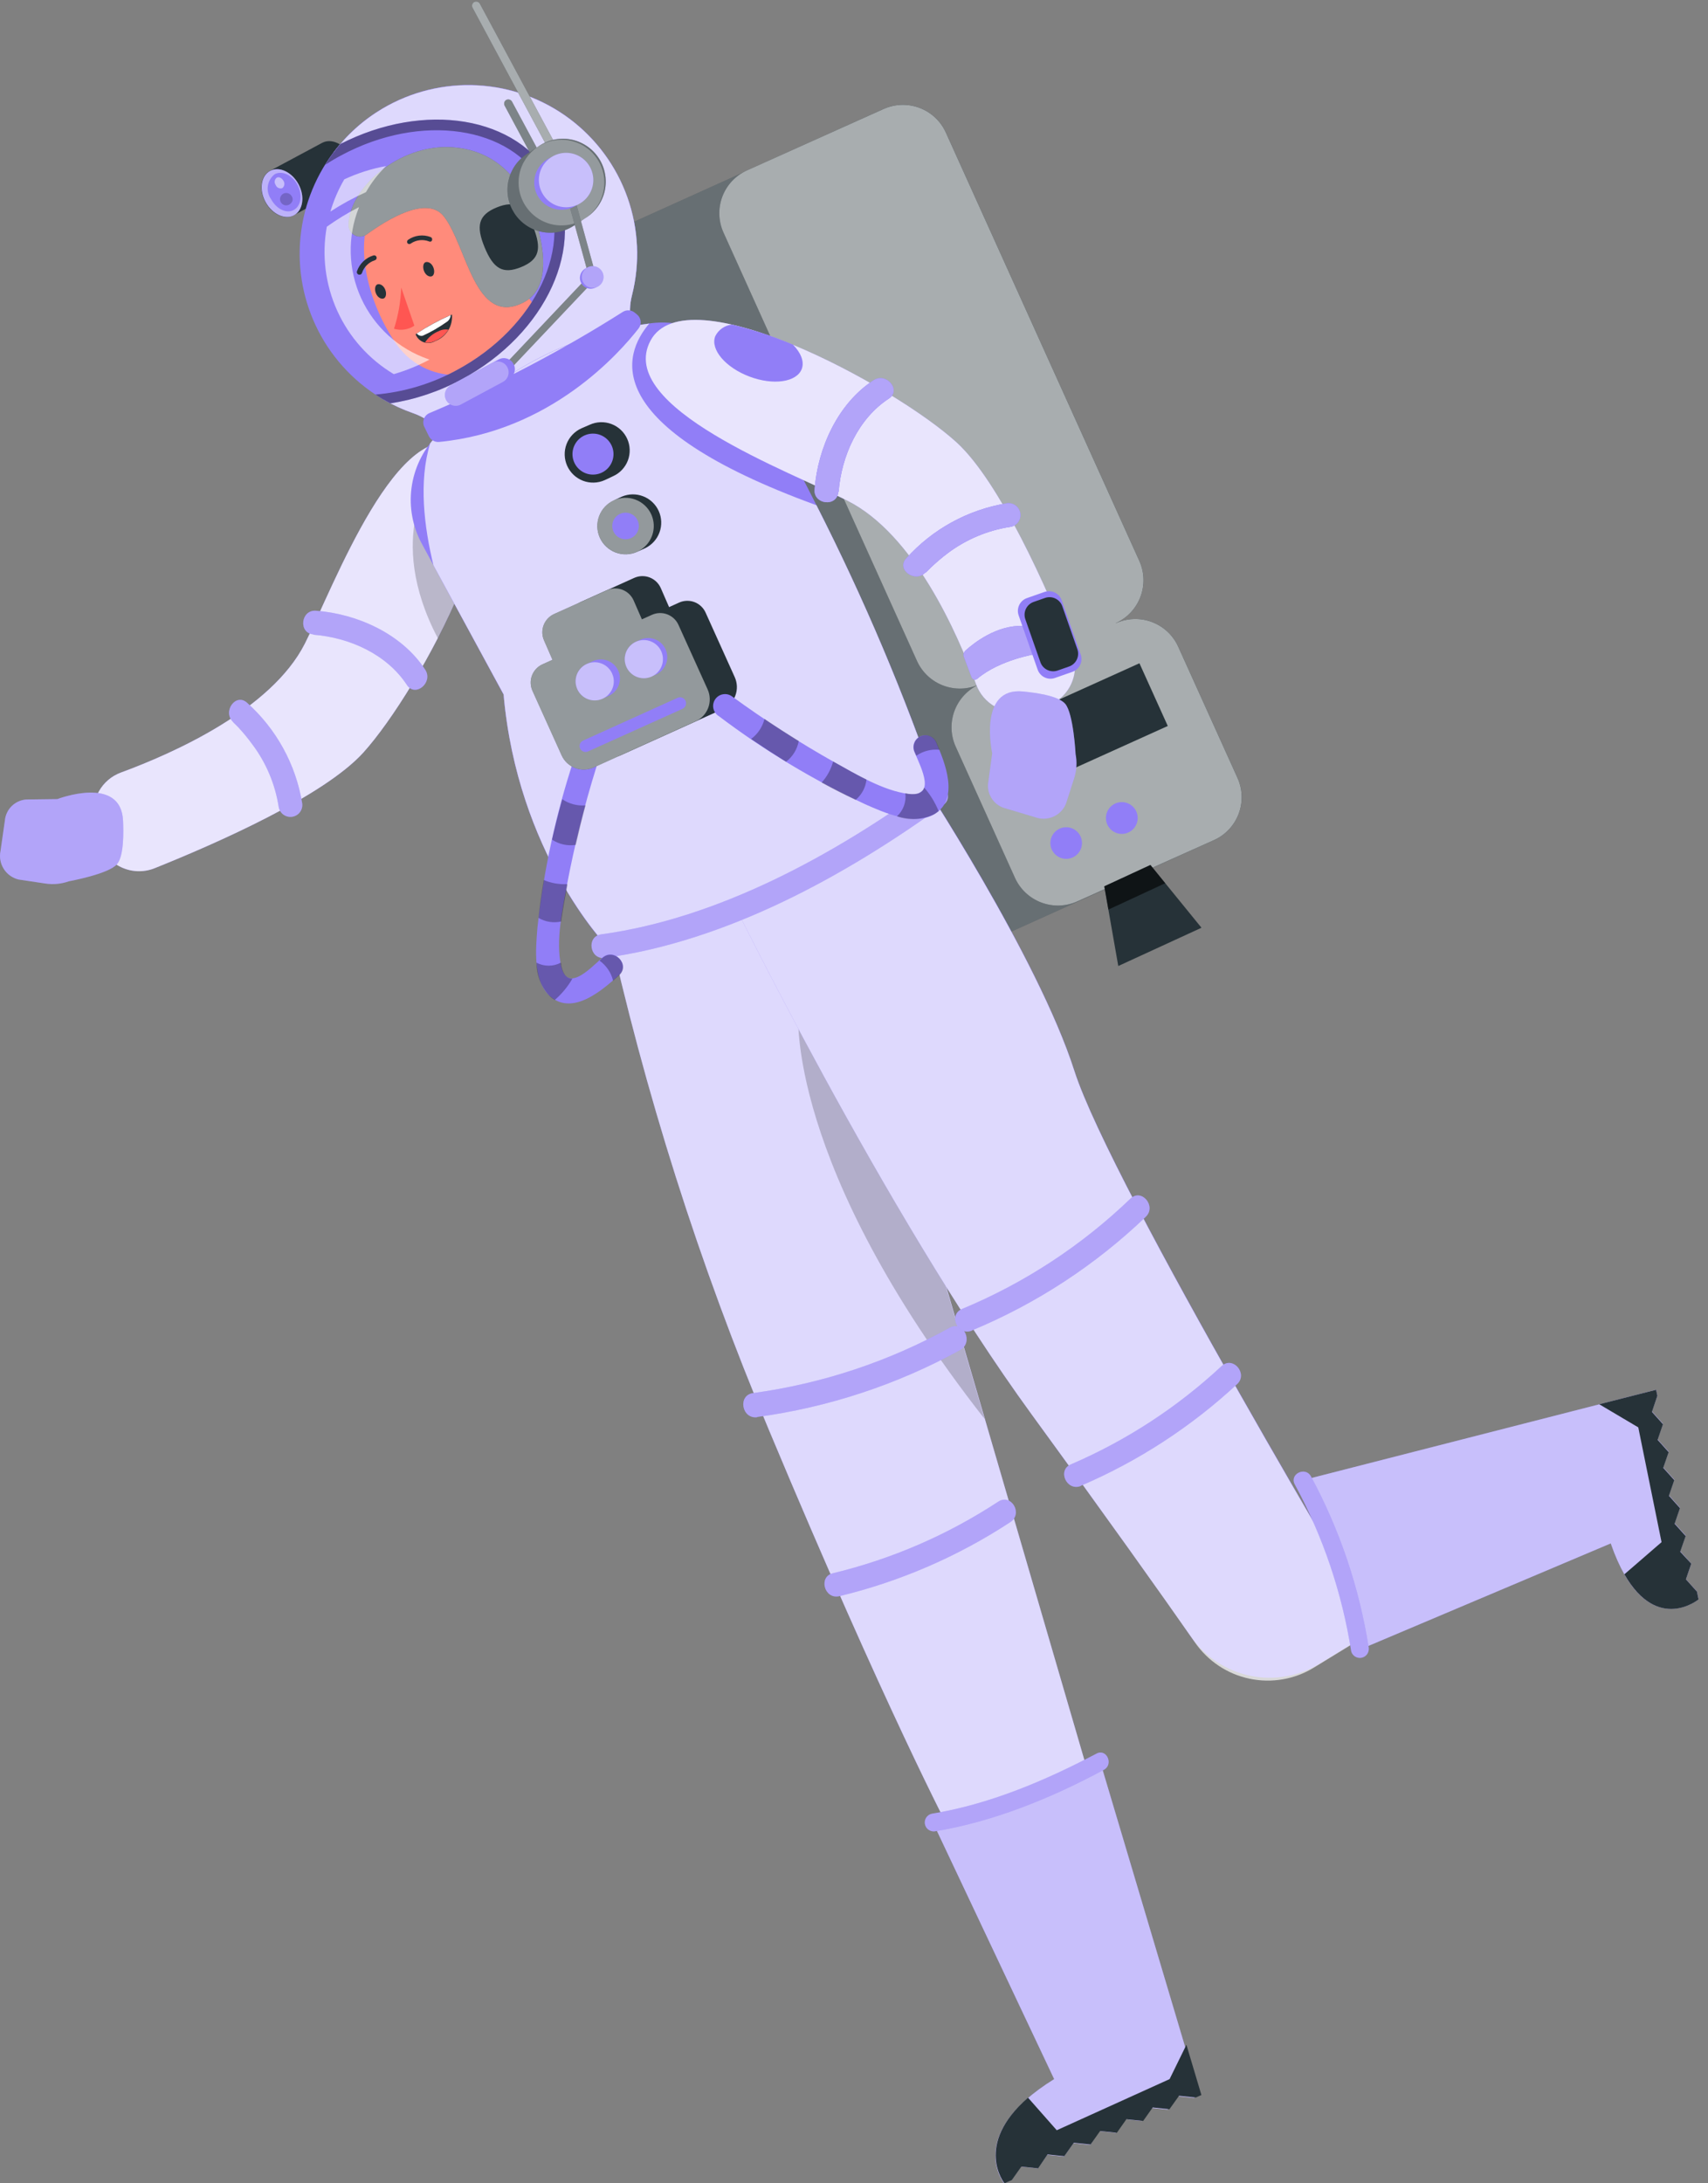 <svg width="133" height="170" viewBox="0 0 133 170" fill="none" xmlns="http://www.w3.org/2000/svg">
<rect x="0" y="0" width="133" height="170" fill="#808080" stroke="none"/>
<path d="M86.883 48.517C87.322 48.319 87.718 48.037 88.048 47.686C88.377 47.335 88.634 46.922 88.805 46.472C88.975 46.022 89.054 45.542 89.039 45.061C89.024 44.58 88.913 44.106 88.715 43.668L73.651 10.32C73.25 9.434 72.514 8.744 71.605 8.401C70.696 8.058 69.688 8.089 68.802 8.488L38.295 22.274C37.857 22.472 37.461 22.755 37.131 23.106C36.802 23.457 36.544 23.869 36.374 24.32C36.204 24.77 36.125 25.249 36.14 25.731C36.155 26.212 36.265 26.685 36.464 27.124L51.528 60.465C51.726 60.904 52.008 61.3 52.359 61.63C52.71 61.959 53.123 62.217 53.573 62.387C54.023 62.557 54.503 62.636 54.984 62.621C55.465 62.606 55.939 62.496 56.377 62.297C55.938 62.495 55.543 62.778 55.213 63.128C54.884 63.479 54.626 63.892 54.456 64.342C54.286 64.793 54.206 65.272 54.222 65.753C54.237 66.235 54.347 66.708 54.546 67.147L59.161 77.361C59.359 77.8 59.641 78.195 59.992 78.525C60.343 78.855 60.755 79.112 61.206 79.282C61.656 79.452 62.136 79.532 62.617 79.517C63.098 79.501 63.572 79.391 64.01 79.193L94.529 65.413C94.968 65.216 95.364 64.934 95.693 64.583C96.023 64.233 96.28 63.821 96.45 63.371C96.62 62.921 96.7 62.442 96.685 61.962C96.669 61.481 96.559 61.008 96.361 60.57L91.746 50.355C91.548 49.916 91.266 49.521 90.915 49.191C90.564 48.862 90.151 48.604 89.701 48.434C89.251 48.264 88.771 48.184 88.29 48.2C87.809 48.215 87.335 48.325 86.897 48.524L86.883 48.517Z" fill="#263238"/>
<path opacity="0.3" d="M86.883 48.517C87.322 48.319 87.718 48.037 88.048 47.686C88.377 47.335 88.634 46.922 88.805 46.472C88.975 46.022 89.054 45.542 89.039 45.061C89.024 44.58 88.913 44.106 88.715 43.668L73.651 10.32C73.25 9.434 72.514 8.744 71.605 8.401C70.696 8.058 69.688 8.089 68.802 8.488L38.295 22.274C37.857 22.472 37.461 22.755 37.131 23.106C36.802 23.457 36.544 23.869 36.374 24.32C36.204 24.77 36.125 25.249 36.14 25.731C36.155 26.212 36.265 26.685 36.464 27.124L51.528 60.465C51.726 60.904 52.008 61.3 52.359 61.63C52.71 61.959 53.123 62.217 53.573 62.387C54.023 62.557 54.503 62.636 54.984 62.621C55.465 62.606 55.939 62.496 56.377 62.297C55.938 62.495 55.543 62.778 55.213 63.128C54.884 63.479 54.626 63.892 54.456 64.342C54.286 64.793 54.206 65.272 54.222 65.753C54.237 66.235 54.347 66.708 54.546 67.147L59.161 77.361C59.359 77.8 59.641 78.195 59.992 78.525C60.343 78.855 60.755 79.112 61.206 79.282C61.656 79.452 62.136 79.532 62.617 79.517C63.098 79.501 63.572 79.391 64.01 79.193L94.529 65.413C94.968 65.216 95.364 64.934 95.693 64.583C96.023 64.233 96.28 63.821 96.45 63.371C96.62 62.921 96.7 62.442 96.685 61.962C96.669 61.481 96.559 61.008 96.361 60.57L91.746 50.355C91.548 49.916 91.266 49.521 90.915 49.191C90.564 48.862 90.151 48.604 89.701 48.434C89.251 48.264 88.771 48.184 88.29 48.2C87.809 48.215 87.335 48.325 86.897 48.524L86.883 48.517Z" fill="white"/>
<path d="M86.883 48.517C87.322 48.319 87.718 48.037 88.048 47.686C88.377 47.335 88.635 46.922 88.805 46.472C88.975 46.022 89.054 45.542 89.039 45.061C89.024 44.58 88.914 44.106 88.715 43.668L73.651 10.32C73.25 9.434 72.514 8.744 71.605 8.401C70.696 8.058 69.688 8.089 68.802 8.488L58.17 13.266C57.731 13.463 57.336 13.745 57.006 14.095C56.677 14.446 56.419 14.858 56.249 15.307C56.079 15.757 55.999 16.236 56.015 16.717C56.03 17.198 56.14 17.671 56.338 18.109L71.402 51.457C71.6 51.896 71.883 52.292 72.234 52.621C72.585 52.951 72.997 53.208 73.448 53.378C73.898 53.548 74.377 53.628 74.859 53.613C75.34 53.597 75.813 53.487 76.252 53.289C75.813 53.487 75.418 53.769 75.088 54.12C74.758 54.471 74.501 54.883 74.331 55.334C74.161 55.784 74.081 56.264 74.096 56.745C74.112 57.226 74.222 57.7 74.42 58.138L79.035 68.353C79.436 69.238 80.172 69.928 81.081 70.271C81.991 70.615 82.999 70.583 83.885 70.184L94.529 65.413C94.968 65.216 95.364 64.934 95.693 64.583C96.023 64.233 96.28 63.821 96.45 63.371C96.62 62.921 96.7 62.442 96.685 61.962C96.669 61.481 96.559 61.008 96.361 60.57L91.746 50.355C91.548 49.916 91.266 49.521 90.915 49.191C90.564 48.862 90.151 48.604 89.701 48.434C89.251 48.264 88.771 48.184 88.29 48.2C87.809 48.215 87.335 48.325 86.897 48.524L86.883 48.517Z" fill="#263238"/>
<path opacity="0.6" d="M86.883 48.517C87.322 48.319 87.718 48.037 88.048 47.686C88.377 47.335 88.635 46.922 88.805 46.472C88.975 46.022 89.054 45.542 89.039 45.061C89.024 44.58 88.914 44.106 88.715 43.668L73.651 10.32C73.25 9.434 72.514 8.744 71.605 8.401C70.696 8.058 69.688 8.089 68.802 8.488L58.17 13.266C57.731 13.463 57.336 13.745 57.006 14.095C56.677 14.446 56.419 14.858 56.249 15.307C56.079 15.757 55.999 16.236 56.015 16.717C56.03 17.198 56.14 17.671 56.338 18.109L71.402 51.457C71.6 51.896 71.883 52.292 72.234 52.621C72.585 52.951 72.997 53.208 73.448 53.378C73.898 53.548 74.377 53.628 74.859 53.613C75.34 53.597 75.813 53.487 76.252 53.289C75.813 53.487 75.418 53.769 75.088 54.12C74.758 54.471 74.501 54.883 74.331 55.334C74.161 55.784 74.081 56.264 74.096 56.745C74.112 57.226 74.222 57.7 74.42 58.138L79.035 68.353C79.436 69.238 80.172 69.928 81.081 70.271C81.991 70.615 82.999 70.583 83.885 70.184L94.529 65.413C94.968 65.216 95.364 64.934 95.693 64.583C96.023 64.233 96.28 63.821 96.45 63.371C96.62 62.921 96.7 62.442 96.685 61.962C96.669 61.481 96.559 61.008 96.361 60.57L91.746 50.355C91.548 49.916 91.266 49.521 90.915 49.191C90.564 48.862 90.151 48.604 89.701 48.434C89.251 48.264 88.771 48.184 88.29 48.2C87.809 48.215 87.335 48.325 86.897 48.524L86.883 48.517Z" fill="white"/>
<path d="M88.727 51.644L77.743 56.605L79.949 61.489L90.933 56.527L88.727 51.644Z" fill="#263238"/>
<path d="M84.159 65.165C84.253 65.389 84.278 65.636 84.233 65.874C84.187 66.113 84.072 66.333 83.901 66.506C83.731 66.679 83.513 66.798 83.276 66.848C83.038 66.898 82.791 66.876 82.565 66.786C82.34 66.696 82.146 66.541 82.008 66.341C81.87 66.141 81.795 65.905 81.791 65.662C81.787 65.419 81.855 65.18 81.986 64.976C82.118 64.772 82.306 64.611 82.529 64.513C82.679 64.448 82.84 64.413 83.003 64.41C83.166 64.408 83.329 64.438 83.48 64.498C83.632 64.559 83.77 64.649 83.886 64.764C84.003 64.878 84.095 65.015 84.159 65.165Z" fill="#917EF7"/>
<path d="M88.493 63.21C88.589 63.435 88.615 63.683 88.57 63.923C88.525 64.163 88.409 64.384 88.238 64.559C88.067 64.734 87.849 64.854 87.609 64.904C87.37 64.955 87.122 64.934 86.895 64.843C86.668 64.753 86.472 64.597 86.334 64.396C86.195 64.195 86.119 63.957 86.115 63.713C86.111 63.469 86.179 63.229 86.311 63.023C86.443 62.818 86.633 62.656 86.857 62.558C87.007 62.492 87.169 62.457 87.333 62.455C87.496 62.452 87.659 62.482 87.811 62.542C87.963 62.603 88.102 62.693 88.219 62.808C88.336 62.922 88.43 63.059 88.493 63.21Z" fill="#917EF7"/>
<path d="M25.089 11.121L21.015 13.305C20.305 13.683 20.148 14.765 20.657 15.723C21.165 16.682 22.163 17.145 22.873 16.76L26.947 14.57C27.657 14.192 27.814 13.103 27.305 12.151C26.797 11.2 25.8 10.743 25.089 11.121Z" fill="#263238"/>
<path d="M23.244 14.341C23.759 15.3 23.596 16.382 22.892 16.76C22.189 17.138 21.191 16.675 20.676 15.723C20.161 14.771 20.324 13.683 21.035 13.305C21.745 12.927 22.73 13.39 23.244 14.341Z" fill="#917EF7"/>
<path opacity="0.4" d="M23.244 14.341C23.759 15.3 23.596 16.382 22.892 16.76C22.189 17.138 21.191 16.675 20.676 15.723C20.161 14.771 20.324 13.683 21.035 13.305C21.745 12.927 22.73 13.39 23.244 14.341Z" fill="white"/>
<path d="M23.166 14.387C23.577 15.15 23.453 16.017 22.886 16.343C22.319 16.669 21.524 16.277 21.113 15.515C20.896 15.216 20.805 14.844 20.858 14.479C20.912 14.113 21.106 13.783 21.4 13.559C21.967 13.266 22.756 13.624 23.166 14.387Z" fill="#917EF7"/>
<path opacity="0.5" d="M22.071 14.074C22.131 14.163 22.156 14.271 22.14 14.377C22.124 14.484 22.07 14.58 21.986 14.648C21.884 14.684 21.773 14.678 21.675 14.631C21.577 14.585 21.502 14.502 21.465 14.4C21.402 14.313 21.376 14.205 21.392 14.099C21.408 13.993 21.465 13.898 21.55 13.833C21.713 13.742 21.947 13.853 22.071 14.074Z" fill="white"/>
<path opacity="0.2" d="M22.71 15.274C22.772 15.361 22.799 15.469 22.784 15.576C22.77 15.682 22.715 15.779 22.632 15.847C22.561 15.919 22.469 15.967 22.369 15.984C22.269 16.001 22.166 15.986 22.076 15.941C21.985 15.896 21.91 15.824 21.863 15.735C21.815 15.645 21.797 15.543 21.811 15.443C21.824 15.343 21.869 15.249 21.939 15.176C22.009 15.102 22.1 15.053 22.199 15.034C22.299 15.015 22.402 15.028 22.493 15.072C22.585 15.114 22.661 15.185 22.71 15.274Z" fill="black"/>
<path d="M33.993 33.297L49.142 25.162C49.006 24.44 49.031 23.696 49.214 22.985C49.84 20.512 49.734 17.91 48.907 15.497C48.081 13.084 46.569 10.964 44.558 9.395C42.547 7.826 40.123 6.876 37.581 6.662C35.039 6.447 32.49 6.977 30.244 8.187C27.998 9.396 26.153 11.233 24.934 13.474C23.714 15.714 23.173 18.261 23.376 20.804C23.58 23.346 24.519 25.775 26.079 27.793C27.639 29.811 29.752 31.332 32.162 32.169C32.847 32.407 33.473 32.792 33.993 33.297Z" fill="#917EF7"/>
<path d="M40.075 21.623C41.789 24.171 43.908 27.065 46.593 27.633C46.715 28.903 46.466 30.181 45.877 31.314C45.289 32.446 44.385 33.384 43.276 34.014C40.453 35.663 39.742 33.088 39.612 31.602C40.16 29.575 38.797 28.343 37.944 27.378L40.075 21.623Z" fill="#FF8B7B"/>
<path opacity="0.2" d="M39.919 23.376C39.814 23.213 39.697 23.05 39.586 22.894L37.963 27.378C38.608 27.99 39.137 28.712 39.527 29.51C40.525 27.685 40.935 24.94 39.919 23.376Z" fill="black"/>
<path d="M39.13 17.118C40.434 20.977 41.431 23.161 40.342 25.892C38.7 29.998 33.368 30.24 30.923 26.87C28.72 23.832 26.914 18.037 29.959 14.987C30.621 14.312 31.445 13.819 32.353 13.555C33.261 13.29 34.222 13.264 35.142 13.478C36.063 13.692 36.914 14.139 37.612 14.777C38.31 15.414 38.833 16.221 39.13 17.118Z" fill="#FF8B7B"/>
<path d="M41.978 20.391C41.871 21.41 41.368 22.346 40.577 22.998C39.521 23.858 38.465 23.044 38.315 21.759C38.178 20.606 38.569 18.774 39.84 18.416C40.121 18.342 40.415 18.34 40.697 18.411C40.978 18.481 41.237 18.621 41.45 18.818C41.663 19.014 41.823 19.262 41.916 19.537C42.008 19.811 42.029 20.105 41.978 20.391Z" fill="#FF8B7B"/>
<path d="M33.739 20.808C33.87 21.114 33.811 21.46 33.609 21.518C33.407 21.577 33.146 21.421 33.022 21.114C32.898 20.808 32.95 20.462 33.153 20.41C33.355 20.358 33.615 20.501 33.739 20.808Z" fill="#263238"/>
<path d="M29.991 22.535C30.121 22.841 30.063 23.187 29.861 23.245C29.659 23.304 29.398 23.148 29.274 22.841C29.15 22.535 29.202 22.19 29.404 22.137C29.607 22.085 29.867 22.235 29.991 22.535Z" fill="#263238"/>
<path d="M31.243 22.392C31.201 23.481 31.013 24.56 30.682 25.599C30.948 25.678 31.227 25.697 31.501 25.655C31.775 25.613 32.036 25.512 32.266 25.358L31.243 22.392Z" fill="#FF5652"/>
<path d="M33.589 18.787C33.616 18.766 33.635 18.736 33.641 18.702C33.651 18.678 33.655 18.653 33.654 18.627C33.653 18.602 33.647 18.576 33.636 18.553C33.625 18.53 33.609 18.509 33.59 18.492C33.571 18.476 33.548 18.463 33.524 18.455C33.236 18.346 32.925 18.31 32.62 18.349C32.315 18.387 32.023 18.5 31.771 18.676C31.73 18.708 31.704 18.755 31.698 18.806C31.692 18.858 31.706 18.909 31.738 18.95C31.773 18.985 31.822 19.005 31.872 19.005C31.922 19.005 31.97 18.985 32.005 18.95C32.209 18.815 32.441 18.73 32.684 18.703C32.926 18.675 33.172 18.707 33.4 18.794C33.429 18.81 33.462 18.818 33.496 18.817C33.529 18.816 33.561 18.805 33.589 18.787Z" fill="#263238"/>
<path d="M28.049 21.381C28.08 21.374 28.109 21.359 28.133 21.337C28.157 21.316 28.175 21.288 28.186 21.258C28.262 21.026 28.392 20.815 28.565 20.643C28.739 20.471 28.95 20.342 29.183 20.267C29.233 20.255 29.276 20.223 29.303 20.179C29.329 20.135 29.338 20.082 29.326 20.032C29.315 19.982 29.285 19.939 29.243 19.911C29.2 19.883 29.148 19.872 29.098 19.882C28.797 19.97 28.521 20.129 28.294 20.346C28.067 20.562 27.896 20.83 27.794 21.127C27.779 21.176 27.783 21.228 27.805 21.274C27.826 21.32 27.865 21.356 27.912 21.375C27.955 21.392 28.003 21.394 28.049 21.381Z" fill="#263238"/>
<path d="M32.364 26.029C33.255 25.426 34.202 24.911 35.193 24.491C35.232 24.93 35.126 25.37 34.89 25.744C34.654 26.117 34.303 26.403 33.889 26.557C33.757 26.637 33.609 26.686 33.456 26.703C33.303 26.719 33.148 26.701 33.003 26.651C32.857 26.6 32.724 26.518 32.614 26.411C32.504 26.303 32.418 26.173 32.364 26.029Z" fill="#263238"/>
<path d="M34.156 25.788C33.719 25.964 33.348 26.271 33.094 26.668C33.356 26.716 33.627 26.674 33.863 26.55C34.299 26.376 34.669 26.068 34.919 25.67C34.659 25.622 34.39 25.664 34.156 25.788Z" fill="#FF5652"/>
<path d="M32.455 25.964C32.506 26.037 32.579 26.093 32.663 26.125C32.746 26.156 32.838 26.161 32.924 26.14C33.563 25.846 34.174 25.495 34.75 25.09C34.848 25.033 34.931 24.953 34.991 24.856C35.051 24.76 35.087 24.65 35.095 24.536C34.178 24.94 33.295 25.417 32.455 25.964Z" fill="white"/>
<path d="M27.142 17.594C27.154 17.753 27.209 17.907 27.3 18.038C27.391 18.169 27.516 18.273 27.661 18.34C27.806 18.406 27.966 18.433 28.125 18.416C28.284 18.4 28.435 18.341 28.564 18.246C30.167 17.079 33.257 15.189 34.56 16.845C36.366 19.133 36.966 25.475 40.746 23.559C42.487 22.679 42.572 20.456 41.939 17.933C41.196 14.967 39.273 11.702 35.147 11.46C31.021 11.219 27.103 14.72 27.142 17.594Z" fill="#263238"/>
<path d="M38.713 28.532C38.713 28.532 40.668 27.319 41.972 23.773C41.972 23.773 44.67 27.176 46.822 27.163C46.822 27.163 47.695 33.029 42.91 34.646C38.126 36.263 39.299 31.341 39.299 31.341C39.456 30.863 39.485 30.351 39.382 29.858C39.279 29.365 39.048 28.908 38.713 28.532Z" fill="#263238"/>
<path opacity="0.5" d="M38.713 28.532C38.713 28.532 40.668 27.319 41.972 23.773C41.972 23.773 44.67 27.176 46.822 27.163C46.822 27.163 47.695 33.029 42.91 34.646C38.126 36.263 39.299 31.341 39.299 31.341C39.456 30.863 39.485 30.351 39.382 29.858C39.279 29.365 39.048 28.908 38.713 28.532Z" fill="white"/>
<path d="M38.908 28.91C40.577 27.847 41.646 25.761 42.337 23.988C42.539 23.474 41.77 23.076 41.568 23.597C40.916 25.24 39.99 27.195 38.439 28.16C38.391 28.191 38.35 28.231 38.318 28.277C38.286 28.324 38.264 28.377 38.252 28.432C38.24 28.488 38.239 28.545 38.249 28.6C38.26 28.656 38.281 28.709 38.312 28.757C38.343 28.804 38.382 28.845 38.429 28.877C38.476 28.909 38.528 28.932 38.584 28.944C38.639 28.956 38.696 28.956 38.752 28.946C38.808 28.936 38.861 28.915 38.908 28.884V28.91Z" fill="#917EF7"/>
<g opacity="0.3">
<path d="M38.908 28.91C40.577 27.847 41.646 25.761 42.337 23.988C42.539 23.474 41.77 23.076 41.568 23.597C40.916 25.24 39.99 27.195 38.439 28.16C38.391 28.191 38.35 28.231 38.318 28.277C38.286 28.324 38.264 28.377 38.252 28.432C38.24 28.488 38.239 28.545 38.249 28.6C38.26 28.656 38.281 28.709 38.312 28.757C38.343 28.804 38.382 28.845 38.429 28.877C38.476 28.909 38.528 28.932 38.584 28.944C38.639 28.956 38.696 28.956 38.752 28.946C38.808 28.936 38.861 28.915 38.908 28.884V28.91Z" fill="white"/>
</g>
<path opacity="0.5" d="M27.142 17.594C27.154 17.753 27.209 17.907 27.3 18.038C27.391 18.169 27.516 18.273 27.661 18.34C27.806 18.406 27.966 18.433 28.125 18.416C28.284 18.4 28.435 18.341 28.564 18.246C30.167 17.079 33.257 15.189 34.56 16.845C36.366 19.133 36.966 25.475 40.746 23.559C42.487 22.679 42.572 20.456 41.939 17.933C41.196 14.967 39.273 11.702 35.147 11.46C31.021 11.219 27.103 14.72 27.142 17.594Z" fill="white"/>
<path d="M41.529 17.692C42.18 19.354 42.017 20.208 40.583 20.795C39.149 21.381 38.419 20.919 37.735 19.256C37.05 17.594 37.246 16.74 38.673 16.154C40.101 15.567 40.838 16.03 41.529 17.692Z" fill="#263238"/>
<path d="M29.789 8.455C28.304 9.333 27.008 10.496 25.976 11.877L26.347 11.669C32.742 8.234 40.036 9.388 42.643 14.237C45.251 19.087 42.18 25.807 35.792 29.229C33.957 30.227 31.948 30.866 29.874 31.113C30.601 31.538 31.367 31.891 32.162 32.169C32.847 32.407 33.472 32.792 33.993 33.297L49.142 25.162C49.006 24.44 49.031 23.697 49.214 22.985C49.848 20.47 49.724 17.823 48.858 15.379C47.991 12.934 46.42 10.801 44.343 9.247C42.266 7.694 39.776 6.789 37.186 6.649C34.596 6.508 32.022 7.136 29.789 8.455Z" fill="#917EF7"/>
<path opacity="0.7" d="M29.789 8.455C28.304 9.333 27.008 10.496 25.976 11.877L26.347 11.669C32.742 8.234 40.036 9.388 42.643 14.237C45.251 19.087 42.18 25.807 35.792 29.229C33.957 30.227 31.948 30.866 29.874 31.113C30.601 31.538 31.367 31.891 32.162 32.169C32.847 32.407 33.472 32.792 33.993 33.297L49.142 25.162C49.006 24.44 49.031 23.697 49.214 22.985C49.848 20.47 49.724 17.823 48.858 15.379C47.991 12.934 46.42 10.801 44.343 9.247C42.266 7.694 39.776 6.789 37.186 6.649C34.596 6.508 32.022 7.136 29.789 8.455Z" fill="white"/>
<path d="M26.504 11.213C26.074 11.722 25.681 12.262 25.33 12.829C25.728 12.569 26.145 12.321 26.576 12.093C32.774 8.762 39.834 9.798 42.311 14.413C44.788 19.028 41.763 25.494 35.564 28.819C33.609 29.884 31.454 30.533 29.235 30.722C29.613 30.97 29.998 31.198 30.395 31.407C32.34 31.108 34.219 30.475 35.949 29.536C42.559 25.983 45.726 19.041 43.028 14.029C40.329 9.016 33.035 7.869 26.504 11.213Z" fill="#917EF7"/>
<path opacity="0.4" d="M26.504 11.213C26.074 11.722 25.681 12.262 25.33 12.829C25.728 12.569 26.145 12.321 26.576 12.093C32.774 8.762 39.834 9.798 42.311 14.413C44.788 19.028 41.763 25.494 35.564 28.819C33.609 29.884 31.454 30.533 29.235 30.722C29.613 30.97 29.998 31.198 30.395 31.407C32.34 31.108 34.219 30.475 35.949 29.536C42.559 25.983 45.726 19.041 43.028 14.029C40.329 9.016 33.035 7.869 26.504 11.213Z" fill="black"/>
<path opacity="0.6" d="M28.498 14.961C28.923 14.212 29.452 13.527 30.069 12.927C28.943 13.133 27.848 13.481 26.81 13.963C26.35 14.754 25.987 15.596 25.728 16.473C26.61 15.897 27.537 15.391 28.498 14.961Z" fill="white"/>
<path opacity="0.6" d="M27.938 16.134C27.071 16.578 26.239 17.086 25.448 17.653C25.047 19.869 25.332 22.155 26.264 24.206C27.195 26.257 28.73 27.975 30.663 29.132C31.615 28.856 32.537 28.482 33.413 28.017H33.465L33.348 27.965C32.202 27.568 31.148 26.943 30.25 26.128C29.353 25.312 28.629 24.323 28.124 23.221C27.619 22.118 27.343 20.925 27.312 19.712C27.281 18.5 27.496 17.294 27.944 16.167L27.938 16.134Z" fill="white"/>
<path d="M39.421 7.782C39.498 7.741 39.59 7.732 39.674 7.757C39.758 7.782 39.829 7.84 39.871 7.918L42.153 12.168L41.579 12.476L39.306 8.244C39.283 8.206 39.267 8.164 39.261 8.12C39.254 8.077 39.256 8.032 39.266 7.989C39.277 7.946 39.296 7.906 39.323 7.87C39.349 7.835 39.383 7.805 39.421 7.782Z" fill="#263238"/>
<path opacity="0.4" d="M39.421 7.782C39.498 7.741 39.59 7.732 39.674 7.757C39.758 7.782 39.829 7.84 39.871 7.918L42.153 12.168L41.579 12.476L39.306 8.244C39.283 8.206 39.267 8.164 39.261 8.12C39.254 8.077 39.256 8.032 39.266 7.989C39.277 7.946 39.296 7.906 39.323 7.87C39.349 7.835 39.383 7.805 39.421 7.782Z" fill="white"/>
<path d="M36.919 0.157C36.958 0.137 37 0.124 37.043 0.119C37.087 0.115 37.13 0.119 37.172 0.132C37.214 0.145 37.253 0.165 37.287 0.193C37.321 0.22 37.349 0.254 37.369 0.293L43.382 11.484L42.808 11.793L36.795 0.601C36.754 0.526 36.744 0.437 36.768 0.354C36.791 0.272 36.845 0.201 36.919 0.157Z" fill="#263238"/>
<path opacity="0.6" d="M36.919 0.157C36.958 0.137 37 0.124 37.043 0.119C37.087 0.115 37.13 0.119 37.172 0.132C37.214 0.145 37.253 0.165 37.287 0.193C37.321 0.22 37.349 0.254 37.369 0.293L43.382 11.484L42.808 11.793L36.795 0.601C36.754 0.526 36.744 0.437 36.768 0.354C36.791 0.272 36.845 0.201 36.919 0.157Z" fill="white"/>
<path d="M93.558 72.237L89.582 67.349L85.99 69.011L87.079 75.216L93.558 72.237Z" fill="#263238"/>
<path opacity="0.6" d="M90.736 68.77L89.582 67.349L85.99 69.011L86.31 70.823L90.736 68.77Z" fill="black"/>
<path d="M23.733 50.127C25.969 45.721 31.027 31.987 36.203 34.79C41.379 37.593 32.735 53.693 28.277 58.614C25.2 61.991 16.896 65.654 12.053 67.597C11.609 67.777 11.131 67.857 10.652 67.831C10.174 67.805 9.708 67.674 9.286 67.448C8.864 67.221 8.497 66.905 8.211 66.52C7.926 66.136 7.728 65.693 7.633 65.224L7.353 63.875C7.193 63.11 7.314 62.314 7.692 61.631C8.07 60.948 8.68 60.423 9.413 60.153C13.493 58.653 21.126 55.264 23.733 50.127Z" fill="#917EF7"/>
<path opacity="0.8" d="M23.733 50.127C25.969 45.721 31.027 31.987 36.203 34.79C41.379 37.593 32.735 53.693 28.277 58.614C25.2 61.991 16.896 65.654 12.053 67.597C11.609 67.777 11.131 67.857 10.652 67.831C10.174 67.805 9.708 67.674 9.286 67.448C8.864 67.221 8.497 66.905 8.211 66.52C7.926 66.136 7.728 65.693 7.633 65.224L7.353 63.875C7.193 63.11 7.314 62.314 7.692 61.631C8.07 60.948 8.68 60.423 9.413 60.153C13.493 58.653 21.126 55.264 23.733 50.127Z" fill="white"/>
<path d="M24.411 49.423C27.227 49.639 30.122 50.949 31.686 53.334C32.338 54.332 33.759 53.139 33.113 52.148C31.308 49.371 27.853 47.8 24.607 47.553C23.414 47.461 23.218 49.306 24.411 49.397V49.423Z" fill="#917EF7"/>
<path d="M18.167 56.228C17.945 56.033 18.454 56.528 18.538 56.613C18.932 57.036 19.3 57.482 19.64 57.949C20.719 59.38 21.426 61.055 21.7 62.825C21.738 63.068 21.871 63.286 22.069 63.431C22.268 63.575 22.516 63.636 22.759 63.597C23.002 63.559 23.22 63.426 23.364 63.228C23.509 63.029 23.569 62.781 23.531 62.538C23.034 59.517 21.518 56.757 19.236 54.716C18.356 53.914 17.28 55.433 18.167 56.228Z" fill="#917EF7"/>
<g opacity="0.3">
<path d="M24.411 49.423C27.227 49.639 30.122 50.949 31.686 53.334C32.338 54.332 33.759 53.139 33.113 52.148C31.308 49.371 27.853 47.8 24.607 47.553C23.414 47.461 23.218 49.306 24.411 49.397V49.423Z" fill="white"/>
</g>
<g opacity="0.3">
<path d="M18.167 56.228C17.945 56.033 18.454 56.528 18.538 56.613C18.932 57.036 19.3 57.482 19.64 57.949C20.719 59.38 21.426 61.055 21.7 62.825C21.738 63.068 21.871 63.286 22.069 63.431C22.268 63.575 22.516 63.636 22.759 63.597C23.002 63.559 23.22 63.426 23.364 63.228C23.509 63.029 23.569 62.781 23.531 62.538C23.034 59.517 21.518 56.757 19.236 54.716C18.356 53.914 17.28 55.433 18.167 56.228Z" fill="white"/>
</g>
<path opacity="0.2" d="M37.715 39.607L35.199 36.171L33.791 36.823C33.791 36.823 29.88 41.679 34.098 49.703C35.884 46.223 37.344 42.514 37.715 39.607Z" fill="black"/>
<path d="M33.928 34.014C37.187 30.559 42.806 26.107 50.804 25.155C52.18 25.005 53.571 25.256 54.807 25.878C56.044 26.501 57.073 27.468 57.772 28.662C61.286 34.646 68.234 47.344 73.084 61.861C73.084 61.861 58.92 72.159 47.18 73.594C47.18 73.594 40.297 66.423 39.215 54.091L32.859 42.358C32.136 41.031 31.85 39.511 32.042 38.013C32.234 36.514 32.894 35.115 33.928 34.014Z" fill="#917EF7"/>
<path d="M47.187 71.338C50.196 85.049 54.451 98.456 59.897 111.393C69.023 133.204 74.023 142.649 74.023 142.649L84.895 138.601L69.701 86.526C69.701 86.526 73.169 76.246 67.746 64.279L47.187 71.338Z" fill="#917EF7"/>
<path opacity="0.7" d="M47.187 71.338C50.196 85.049 54.451 98.456 59.897 111.393C69.023 133.204 74.023 142.649 74.023 142.649L84.895 138.601L69.701 86.526C69.701 86.526 73.169 76.246 67.746 64.279L47.187 71.338Z" fill="white"/>
<path opacity="0.2" d="M70.34 83.593L65.262 76.755L62.166 78.834C62.166 78.834 61.129 90.626 76.663 110.474L69.675 86.526C69.966 85.565 70.188 84.585 70.34 83.593Z" fill="black"/>
<path d="M85.671 137.174L93.408 163.149L92.972 163.345L91.668 163.208L90.918 164.257L89.615 164.121L88.924 165.144L87.62 165.007L86.877 166.063L85.573 165.926L84.895 167.002L83.592 166.865L82.849 167.914L81.545 167.777L80.802 168.833L79.498 168.696L78.755 169.746L78.188 170C78.188 170 75.118 166.206 82.086 161.885L72.66 141.932C77.218 141.03 81.607 139.425 85.671 137.174Z" fill="#917EF7"/>
<path opacity="0.5" d="M85.671 137.174L93.408 163.149L92.972 163.345L91.668 163.208L90.918 164.257L89.615 164.121L88.924 165.144L87.62 165.007L86.877 166.063L85.573 165.926L84.895 167.002L83.592 166.865L82.849 167.914L81.545 167.777L80.802 168.833L79.498 168.696L78.755 169.746L78.188 170C78.188 170 75.118 166.206 82.086 161.885L72.66 141.932C77.218 141.03 81.607 139.425 85.671 137.174Z" fill="white"/>
<path d="M91.075 161.885L82.288 165.867L80.052 163.332C75.796 167.034 78.221 170 78.221 170L78.788 169.746L79.531 168.696L80.834 168.833L81.571 167.751L82.875 167.888L83.618 166.839L84.921 166.976L85.664 165.926L86.968 166.063L87.711 165.007L89.015 165.144L89.758 164.094L91.062 164.231L91.811 163.182L93.115 163.319L93.552 163.123L92.385 159.212L91.075 161.885Z" fill="#263238"/>
<path d="M56.677 69.435C56.677 69.435 68.808 94.315 80.332 110.129C86.016 117.951 90.11 123.648 92.75 127.455C93.843 129.012 95.489 130.093 97.352 130.479C99.215 130.864 101.154 130.524 102.775 129.528L107.201 126.816C107.201 126.816 86.512 92.269 83.663 83.365C80.815 74.46 71.513 60.348 71.513 60.348L56.677 69.435Z" fill="#917EF7"/>
<path opacity="0.7" d="M56.677 69.435C56.677 69.435 68.808 94.315 80.332 110.129C86.238 118.231 90.403 124.091 93.05 127.885C94.052 129.334 95.571 130.345 97.295 130.708C99.019 131.072 100.817 130.761 102.319 129.84L107.201 126.848C107.201 126.848 86.512 92.301 83.663 83.397C80.815 74.493 71.513 60.381 71.513 60.381L56.677 69.435Z" fill="white"/>
<path d="M65.992 38.987C61.586 36.752 47.858 31.693 50.661 26.511C53.464 21.329 69.564 29.979 74.479 34.438C77.856 37.521 81.519 45.819 83.468 50.662C83.649 51.106 83.73 51.585 83.705 52.064C83.68 52.543 83.549 53.01 83.323 53.433C83.096 53.856 82.779 54.223 82.394 54.509C82.009 54.795 81.565 54.993 81.095 55.088L79.739 55.368C78.974 55.527 78.177 55.406 77.494 55.026C76.811 54.647 76.287 54.035 76.017 53.302C74.531 49.221 71.148 41.595 65.992 38.987Z" fill="#917EF7"/>
<path opacity="0.8" d="M65.992 38.987C61.586 36.752 47.858 31.693 50.661 26.511C53.464 21.329 69.564 29.979 74.479 34.438C77.856 37.521 81.519 45.819 83.468 50.662C83.649 51.106 83.73 51.585 83.705 52.064C83.68 52.543 83.549 53.01 83.323 53.433C83.096 53.856 82.779 54.223 82.394 54.509C82.009 54.795 81.565 54.993 81.095 55.088L79.739 55.368C78.974 55.527 78.177 55.406 77.494 55.026C76.811 54.647 76.287 54.035 76.017 53.302C74.531 49.221 71.148 41.595 65.992 38.987Z" fill="white"/>
<path d="M101.452 115.252L128.96 108.212L129.057 108.682L128.634 109.901L129.494 110.859L129.077 112.078L129.937 113.036L129.514 114.255L130.374 115.213L129.957 116.432L130.817 117.39L130.4 118.609L131.261 119.567L130.837 120.786L131.697 121.745L131.28 122.963L132.141 123.922L132.264 124.528C132.264 124.528 128.112 127.93 125.427 120.174L105.904 128.432C105.904 128.432 104.555 120.48 101.452 115.252Z" fill="#917EF7"/>
<path opacity="0.5" d="M101.452 115.252L128.96 108.212L129.057 108.682L128.634 109.901L129.494 110.859L129.077 112.078L129.937 113.036L129.514 114.255L130.374 115.213L129.957 116.432L130.817 117.39L130.4 118.609L131.261 119.567L130.837 120.786L131.697 121.745L131.28 122.963L132.141 123.922L132.264 124.528C132.264 124.528 128.112 127.93 125.427 120.174L105.904 128.432C105.904 128.432 104.555 120.48 101.452 115.252Z" fill="white"/>
<path d="M129.057 108.682L128.96 108.212L124.534 109.34L127.571 111.139L129.383 120.076L126.489 122.579C129.096 127.142 132.264 124.534 132.264 124.534L132.141 123.928L131.28 122.97L131.697 121.751L130.837 120.819L131.261 119.6L130.4 118.642L130.817 117.423L129.957 116.465L130.374 115.246L129.514 114.288L129.937 113.069L129.077 112.11L129.494 110.891L128.634 109.933L129.057 108.682Z" fill="#263238"/>
<path d="M50.557 25.195C42.695 26.205 37.142 30.598 33.928 34.014C33.776 34.176 33.632 34.346 33.498 34.522C32.585 37.475 33.029 41.041 33.752 44.013L39.215 54.064C40.297 66.417 47.18 73.567 47.18 73.567C58.913 72.159 73.084 61.834 73.084 61.834C70.453 54.119 67.275 46.602 63.574 39.339C46.535 33.127 48.503 27.606 50.557 25.195Z" fill="#917EF7"/>
<path opacity="0.7" d="M50.557 25.195C42.695 26.205 37.142 30.598 33.928 34.014C33.776 34.176 33.632 34.346 33.498 34.522C32.585 37.475 33.029 41.041 33.752 44.013L39.215 54.064C40.297 66.417 47.18 73.567 47.18 73.567C58.913 72.159 73.084 61.834 73.084 61.834C70.453 54.119 67.275 46.602 63.574 39.339C46.535 33.127 48.503 27.606 50.557 25.195Z" fill="white"/>
<path d="M50.237 42.683C50.756 42.435 51.158 41.993 51.355 41.452C51.553 40.911 51.531 40.315 51.294 39.79C51.057 39.265 50.624 38.854 50.088 38.645C49.552 38.435 48.955 38.443 48.425 38.668L47.806 38.955C47.543 39.074 47.305 39.244 47.108 39.454C46.91 39.665 46.756 39.912 46.654 40.183C46.552 40.453 46.504 40.741 46.513 41.029C46.523 41.318 46.589 41.602 46.708 41.865C46.827 42.129 46.996 42.366 47.207 42.563C47.417 42.761 47.665 42.915 47.935 43.017C48.206 43.119 48.493 43.167 48.782 43.158C49.071 43.149 49.355 43.083 49.618 42.964L50.237 42.683Z" fill="#263238"/>
<path opacity="0.5" d="M50.713 40.05C50.892 40.446 50.95 40.886 50.879 41.314C50.808 41.743 50.612 42.141 50.315 42.458C50.018 42.775 49.633 42.997 49.21 43.095C48.787 43.194 48.344 43.165 47.938 43.011C47.531 42.858 47.179 42.588 46.926 42.235C46.673 41.882 46.53 41.461 46.516 41.027C46.502 40.593 46.617 40.164 46.847 39.795C47.076 39.426 47.41 39.134 47.806 38.955C48.337 38.716 48.941 38.697 49.485 38.903C50.03 39.108 50.471 39.52 50.713 40.05Z" fill="white"/>
<path d="M49.657 40.532C49.74 40.719 49.767 40.926 49.732 41.128C49.698 41.33 49.605 41.517 49.464 41.666C49.323 41.815 49.142 41.919 48.943 41.964C48.743 42.01 48.534 41.996 48.343 41.923C48.152 41.851 47.986 41.723 47.867 41.556C47.748 41.39 47.681 41.192 47.675 40.987C47.668 40.783 47.722 40.581 47.83 40.407C47.938 40.233 48.095 40.095 48.282 40.011C48.406 39.954 48.541 39.923 48.677 39.918C48.814 39.914 48.95 39.937 49.078 39.985C49.206 40.033 49.323 40.107 49.422 40.201C49.522 40.295 49.601 40.407 49.657 40.532Z" fill="#917EF7"/>
<path opacity="0.5" d="M48.184 34.451C48.361 34.847 48.417 35.286 48.345 35.714C48.273 36.142 48.076 36.539 47.778 36.855C47.481 37.171 47.096 37.392 46.673 37.489C46.251 37.587 45.808 37.557 45.402 37.404C44.996 37.25 44.645 36.98 44.392 36.627C44.14 36.274 43.998 35.854 43.984 35.42C43.969 34.987 44.084 34.558 44.313 34.19C44.542 33.821 44.875 33.529 45.27 33.349C45.533 33.228 45.818 33.161 46.108 33.151C46.397 33.141 46.686 33.189 46.957 33.291C47.228 33.394 47.476 33.549 47.687 33.748C47.897 33.947 48.066 34.186 48.184 34.451Z" fill="white"/>
<path d="M47.741 37.077C48.004 36.958 48.241 36.789 48.439 36.578C48.636 36.367 48.791 36.12 48.893 35.85C48.995 35.579 49.042 35.292 49.033 35.003C49.024 34.714 48.958 34.43 48.839 34.167C48.72 33.904 48.55 33.666 48.34 33.469C48.129 33.271 47.882 33.117 47.611 33.015C47.341 32.913 47.053 32.865 46.764 32.874C46.476 32.884 46.192 32.95 45.928 33.069L45.277 33.349C44.742 33.589 44.324 34.032 44.115 34.58C43.907 35.129 43.925 35.737 44.165 36.272C44.406 36.807 44.849 37.225 45.397 37.434C45.945 37.642 46.554 37.624 47.089 37.384L47.741 37.077Z" fill="#263238"/>
<path d="M47.63 34.698C47.76 34.986 47.803 35.306 47.751 35.618C47.7 35.929 47.557 36.219 47.342 36.45C47.126 36.68 46.846 36.842 46.538 36.913C46.231 36.985 45.909 36.964 45.613 36.853C45.317 36.741 45.061 36.545 44.877 36.288C44.693 36.031 44.59 35.725 44.579 35.41C44.569 35.094 44.653 34.782 44.82 34.514C44.987 34.246 45.23 34.033 45.518 33.903C45.904 33.729 46.342 33.715 46.738 33.864C47.134 34.013 47.455 34.313 47.63 34.698Z" fill="#917EF7"/>
<path d="M79.681 48.739L80.665 50.923C80.665 50.923 77.843 51.366 76.102 52.846C76.069 52.875 76.028 52.896 75.985 52.906C75.942 52.917 75.897 52.917 75.854 52.907C75.81 52.897 75.77 52.877 75.736 52.848C75.702 52.819 75.676 52.782 75.659 52.741L75.066 51.164C75.033 51.075 75.027 50.979 75.049 50.888C75.071 50.796 75.12 50.713 75.189 50.649C75.809 50.088 77.608 48.648 79.681 48.739Z" fill="#917EF7"/>
<path d="M33.4 33.968L33.042 33.238C32.993 33.14 32.966 33.034 32.961 32.925C32.956 32.816 32.974 32.707 33.013 32.605C33.052 32.504 33.112 32.411 33.189 32.334C33.266 32.257 33.358 32.196 33.459 32.156C38.682 29.95 43.714 27.317 48.503 24.282C48.644 24.195 48.807 24.154 48.972 24.165C49.137 24.175 49.294 24.236 49.422 24.34L49.598 24.484C49.758 24.612 49.862 24.798 49.886 25.001C49.911 25.205 49.854 25.41 49.729 25.572C48.203 27.528 42.858 33.577 34.189 34.411C34.028 34.425 33.867 34.389 33.727 34.31C33.586 34.231 33.472 34.112 33.4 33.968Z" fill="#917EF7"/>
<path d="M72.269 61.248C64.884 66.593 55.928 71.507 46.815 72.752C45.629 72.915 45.922 74.747 47.102 74.584C56.573 73.281 65.783 68.222 73.456 62.675C74.427 61.978 73.24 60.55 72.269 61.248Z" fill="#917EF7"/>
<g opacity="0.3">
<path d="M72.269 61.248C64.884 66.593 55.928 71.507 46.815 72.752C45.629 72.915 45.922 74.747 47.102 74.584C56.573 73.281 65.783 68.222 73.456 62.675C74.427 61.978 73.24 60.55 72.269 61.248Z" fill="white"/>
</g>
<path d="M65.301 38.309C65.523 35.487 66.826 32.599 69.212 31.035C70.209 30.383 69.016 28.962 68.026 29.607C65.249 31.406 63.684 34.868 63.43 38.114C63.339 39.3 65.184 39.496 65.275 38.309H65.301Z" fill="#917EF7"/>
<path d="M72.106 44.554C71.911 44.769 72.406 44.267 72.491 44.183C72.905 43.789 73.34 43.42 73.794 43.075C75.228 41.999 76.905 41.294 78.677 41.021C78.92 40.983 79.138 40.85 79.282 40.652C79.427 40.453 79.487 40.205 79.449 39.962C79.411 39.719 79.278 39.501 79.079 39.356C78.881 39.212 78.633 39.152 78.39 39.19C75.371 39.688 72.611 41.201 70.568 43.479C69.766 44.359 71.285 45.434 72.08 44.554H72.106Z" fill="#917EF7"/>
<path d="M79.681 48.739L80.665 50.923C80.665 50.923 77.843 51.366 76.102 52.846C76.069 52.875 76.028 52.896 75.985 52.906C75.942 52.917 75.897 52.917 75.854 52.907C75.81 52.897 75.77 52.877 75.736 52.848C75.702 52.819 75.676 52.782 75.659 52.741L75.066 51.164C75.033 51.075 75.027 50.979 75.049 50.888C75.071 50.796 75.12 50.713 75.189 50.649C75.809 50.088 77.608 48.648 79.681 48.739Z" fill="#917EF7"/>
<path d="M65.301 38.309C65.523 35.487 66.826 32.599 69.212 31.035C70.209 30.383 69.016 28.962 68.026 29.607C65.249 31.406 63.684 34.868 63.43 38.114C63.339 39.3 65.184 39.496 65.275 38.309H65.301Z" fill="#917EF7"/>
<path d="M72.106 44.554C71.911 44.769 72.406 44.267 72.491 44.183C72.905 43.789 73.34 43.42 73.794 43.075C75.228 41.999 76.905 41.294 78.677 41.021C78.92 40.983 79.138 40.85 79.282 40.652C79.427 40.453 79.487 40.205 79.449 39.962C79.411 39.719 79.278 39.501 79.079 39.356C78.881 39.212 78.633 39.152 78.39 39.19C75.371 39.688 72.611 41.201 70.568 43.479C69.766 44.359 71.285 45.434 72.08 44.554H72.106Z" fill="#917EF7"/>
<g opacity="0.3">
<path d="M79.68 48.739L80.665 50.923C80.665 50.923 77.842 51.366 76.102 52.846C76.068 52.875 76.028 52.896 75.985 52.906C75.942 52.917 75.897 52.917 75.854 52.907C75.81 52.897 75.77 52.877 75.736 52.848C75.702 52.819 75.676 52.782 75.659 52.741L75.066 51.164C75.033 51.075 75.027 50.979 75.049 50.888C75.071 50.796 75.12 50.713 75.189 50.649C75.809 50.088 77.608 48.648 79.68 48.739Z" fill="white"/>
<path d="M65.301 38.309C65.523 35.487 66.826 32.599 69.212 31.035C70.209 30.383 69.016 28.962 68.026 29.607C65.249 31.406 63.684 34.868 63.43 38.114C63.339 39.3 65.184 39.496 65.275 38.309H65.301Z" fill="white"/>
<path d="M72.106 44.554C71.911 44.769 72.406 44.267 72.491 44.182C72.905 43.789 73.34 43.419 73.794 43.074C75.228 41.999 76.905 41.294 78.677 41.021C78.92 40.983 79.138 40.85 79.282 40.651C79.427 40.453 79.487 40.205 79.449 39.962C79.411 39.719 79.278 39.501 79.079 39.356C78.881 39.211 78.633 39.151 78.39 39.189C75.371 39.687 72.611 41.2 70.568 43.478C69.766 44.358 71.285 45.434 72.08 44.554H72.106Z" fill="white"/>
</g>
<path d="M56.997 25.273C56.72 25.302 56.455 25.401 56.227 25.561C55.999 25.72 55.815 25.935 55.693 26.185C55.302 27.215 56.495 28.617 58.359 29.321C60.223 30.025 62.042 29.757 62.433 28.727C62.648 28.147 62.355 27.456 61.742 26.831C60.205 26.184 58.618 25.663 56.997 25.273Z" fill="#917EF7"/>
<path d="M72.771 142.597C77.367 141.847 81.897 139.989 85.951 137.806C86.74 137.388 86.173 136.117 85.384 136.541C81.388 138.647 77.041 140.491 72.556 141.221C72.383 141.26 72.231 141.363 72.131 141.509C72.031 141.656 71.991 141.835 72.018 142.01C72.046 142.185 72.139 142.343 72.279 142.452C72.418 142.561 72.595 142.613 72.771 142.597Z" fill="#917EF7"/>
<path d="M58.965 110.331C64.508 109.578 69.864 107.811 74.766 105.116C75.835 104.523 75.04 102.783 73.957 103.382C69.214 106.009 64.025 107.733 58.652 108.467C57.427 108.623 57.746 110.507 58.965 110.35V110.331Z" fill="#917EF7"/>
<path d="M65.34 124.287C70.082 123.144 74.592 121.193 78.67 118.518C79.681 117.866 78.755 116.276 77.745 116.915C73.807 119.503 69.452 121.39 64.871 122.494C63.704 122.748 64.18 124.541 65.34 124.287Z" fill="#917EF7"/>
<g opacity="0.3">
<path d="M72.771 142.597C77.367 141.847 81.897 139.989 85.951 137.806C86.74 137.388 86.173 136.117 85.384 136.541C81.388 138.647 77.041 140.491 72.556 141.221C72.383 141.26 72.231 141.363 72.131 141.509C72.031 141.656 71.991 141.835 72.018 142.01C72.046 142.185 72.139 142.343 72.279 142.452C72.418 142.561 72.595 142.613 72.771 142.597Z" fill="white"/>
<path d="M58.965 110.331C64.508 109.578 69.864 107.811 74.766 105.116C75.835 104.523 75.04 102.783 73.957 103.382C69.214 106.009 64.025 107.733 58.652 108.467C57.427 108.623 57.746 110.507 58.965 110.35V110.331Z" fill="white"/>
<path d="M65.34 124.287C70.082 123.144 74.592 121.193 78.67 118.518C79.681 117.866 78.755 116.276 77.745 116.915C73.807 119.503 69.452 121.39 64.871 122.494C63.704 122.748 64.18 124.541 65.34 124.287Z" fill="white"/>
</g>
<path d="M75.685 103.591C80.704 101.505 85.292 98.506 89.217 94.746C90.078 93.931 88.898 92.497 88.031 93.325C84.234 96.979 79.788 99.892 74.922 101.916C73.814 102.366 74.577 104.06 75.685 103.604V103.591Z" fill="#917EF7"/>
<path d="M84.146 115.695C88.628 113.776 92.747 111.099 96.322 107.782C97.209 106.987 96.029 105.553 95.136 106.355C91.695 109.564 87.725 112.155 83.403 114.014C82.294 114.457 83.057 116.145 84.165 115.702L84.146 115.695Z" fill="#917EF7"/>
<g opacity="0.3">
<path d="M75.685 103.591C80.704 101.505 85.292 98.506 89.217 94.746C90.078 93.931 88.898 92.497 88.031 93.325C84.234 96.979 79.788 99.892 74.922 101.916C73.814 102.366 74.577 104.06 75.685 103.604V103.591Z" fill="white"/>
<path d="M84.146 115.695C88.628 113.776 92.747 111.099 96.322 107.782C97.209 106.987 96.029 105.553 95.136 106.355C91.695 109.564 87.725 112.155 83.403 114.014C82.294 114.457 83.057 116.145 84.165 115.702L84.146 115.695Z" fill="white"/>
</g>
<path d="M106.582 128.296C105.848 123.618 104.322 119.099 102.071 114.933C101.628 114.164 100.383 114.783 100.826 115.585C103.023 119.637 104.509 124.035 105.22 128.589C105.269 128.756 105.379 128.899 105.528 128.989C105.678 129.079 105.855 129.11 106.026 129.076C106.197 129.042 106.349 128.944 106.452 128.804C106.555 128.663 106.601 128.489 106.582 128.315V128.296Z" fill="#917EF7"/>
<g opacity="0.3">
<path d="M106.582 128.296C105.848 123.618 104.322 119.099 102.071 114.933C101.628 114.164 100.383 114.783 100.826 115.585C103.023 119.637 104.509 124.035 105.22 128.589C105.269 128.756 105.379 128.899 105.528 128.989C105.678 129.079 105.855 129.11 106.026 129.076C106.197 129.042 106.349 128.944 106.452 128.804C106.555 128.663 106.601 128.489 106.582 128.315V128.296Z" fill="white"/>
</g>
<path d="M81.328 46.092L79.968 46.569C79.418 46.762 79.128 47.364 79.321 47.914L80.802 52.141C80.995 52.691 81.597 52.981 82.148 52.788L83.507 52.312C84.058 52.119 84.347 51.516 84.154 50.966L82.674 46.74C82.481 46.189 81.878 45.9 81.328 46.092Z" fill="#917EF7"/>
<path d="M81.375 46.558L80.489 46.868C79.939 47.061 79.649 47.663 79.841 48.214L81.014 51.56C81.207 52.111 81.809 52.401 82.36 52.208L83.246 51.897C83.796 51.705 84.086 51.102 83.893 50.552L82.721 47.205C82.528 46.655 81.925 46.365 81.375 46.558Z" fill="#263238"/>
<path d="M44.664 59.207C43.271 63.442 42.327 67.812 41.848 72.244C41.718 73.848 41.47 76.429 42.878 77.609C44.638 79.088 46.926 77.081 48.21 75.914C49.09 75.106 47.825 73.756 46.906 74.558C45.863 75.51 44.123 77.328 43.68 75.158C43.276 73.202 43.791 70.862 44.142 68.933C44.729 65.825 45.495 62.754 46.437 59.735C46.507 59.499 46.48 59.245 46.363 59.029C46.246 58.812 46.047 58.652 45.811 58.582C45.575 58.511 45.321 58.538 45.105 58.656C44.888 58.773 44.727 58.971 44.657 59.207H44.664Z" fill="#917EF7"/>
<g opacity="0.3">
<path d="M42.982 65.374C43.526 65.738 44.187 65.885 44.833 65.784C45.068 64.755 45.322 63.725 45.596 62.708C44.955 62.761 44.316 62.593 43.784 62.232C43.497 63.268 43.223 64.318 42.982 65.374Z" fill="black"/>
<path d="M42.343 68.522C42.174 69.5 42.037 70.478 41.933 71.468C42.464 71.785 43.096 71.886 43.699 71.749C43.83 70.784 44.012 69.832 44.175 68.959V68.841C43.548 68.874 42.922 68.765 42.343 68.522Z" fill="black"/>
<path d="M42.878 77.635C42.978 77.719 43.085 77.796 43.197 77.863C43.745 77.39 44.21 76.828 44.573 76.201C44.182 76.201 43.862 75.947 43.712 75.184C43.712 75.112 43.712 75.034 43.673 74.956C43.381 75.11 43.055 75.191 42.725 75.191C42.394 75.191 42.069 75.11 41.776 74.956C41.773 75.453 41.869 75.946 42.058 76.406C42.248 76.866 42.526 77.284 42.878 77.635Z" fill="black"/>
<path d="M47.741 76.364L48.217 75.94C49.096 75.132 47.832 73.782 46.913 74.584L46.685 74.799C47.214 75.176 47.589 75.732 47.741 76.364Z" fill="black"/>
</g>
<path d="M52.101 47.272L51.45 45.78C51.366 45.592 51.246 45.423 51.096 45.282C50.947 45.141 50.771 45.032 50.579 44.959C50.387 44.886 50.182 44.852 49.977 44.859C49.772 44.865 49.57 44.913 49.383 44.997L45.27 46.855C44.893 47.026 44.599 47.339 44.452 47.727C44.305 48.114 44.318 48.544 44.488 48.921L45.14 50.414L44.358 50.766C44.171 50.851 44.002 50.971 43.862 51.121C43.722 51.27 43.613 51.446 43.541 51.638C43.469 51.83 43.435 52.035 43.442 52.239C43.449 52.444 43.497 52.646 43.582 52.833L45.85 57.858C45.952 58.084 46.098 58.287 46.279 58.457C46.459 58.626 46.672 58.758 46.904 58.845C47.136 58.932 47.383 58.973 47.63 58.965C47.878 58.956 48.121 58.899 48.347 58.797L56.273 55.218C56.499 55.116 56.702 54.971 56.872 54.79C57.041 54.609 57.173 54.397 57.26 54.165C57.347 53.933 57.388 53.686 57.38 53.438C57.371 53.191 57.314 52.947 57.212 52.722L54.943 47.696C54.859 47.509 54.738 47.341 54.589 47.201C54.439 47.06 54.263 46.951 54.071 46.879C53.879 46.807 53.675 46.774 53.47 46.781C53.265 46.788 53.064 46.835 52.877 46.92L52.101 47.272Z" fill="#263238"/>
<path d="M49.983 48.224L49.331 46.731C49.158 46.355 48.843 46.062 48.455 45.916C48.066 45.771 47.636 45.785 47.258 45.956L43.152 47.807C42.964 47.891 42.795 48.012 42.654 48.162C42.513 48.312 42.403 48.489 42.33 48.681C42.258 48.874 42.224 49.079 42.23 49.284C42.237 49.49 42.285 49.692 42.37 49.88L43.021 51.373L42.246 51.724C42.058 51.808 41.889 51.928 41.748 52.078C41.608 52.227 41.498 52.403 41.425 52.595C41.352 52.787 41.318 52.992 41.325 53.197C41.331 53.402 41.379 53.604 41.463 53.791L43.732 58.81C43.833 59.036 43.978 59.24 44.159 59.41C44.34 59.581 44.552 59.713 44.784 59.801C45.016 59.889 45.263 59.93 45.511 59.922C45.759 59.914 46.002 59.858 46.228 59.755L54.155 56.17C54.381 56.069 54.585 55.923 54.755 55.743C54.925 55.562 55.058 55.35 55.146 55.118C55.234 54.886 55.275 54.639 55.267 54.391C55.259 54.143 55.202 53.899 55.1 53.673L52.831 48.654C52.661 48.277 52.347 47.983 51.96 47.836C51.573 47.689 51.143 47.702 50.765 47.872L49.983 48.224Z" fill="#263238"/>
<path opacity="0.5" d="M49.983 48.224L49.331 46.731C49.158 46.355 48.843 46.062 48.455 45.916C48.066 45.771 47.636 45.785 47.258 45.956L43.152 47.807C42.964 47.891 42.795 48.012 42.654 48.162C42.513 48.312 42.403 48.489 42.33 48.681C42.258 48.874 42.224 49.079 42.23 49.284C42.237 49.49 42.285 49.692 42.37 49.88L43.021 51.373L42.246 51.724C42.058 51.808 41.889 51.928 41.748 52.078C41.608 52.227 41.498 52.403 41.425 52.595C41.352 52.787 41.318 52.992 41.325 53.197C41.331 53.402 41.379 53.604 41.463 53.791L43.732 58.81C43.833 59.036 43.978 59.24 44.159 59.41C44.34 59.581 44.552 59.713 44.784 59.801C45.016 59.889 45.263 59.93 45.511 59.922C45.759 59.914 46.002 59.858 46.228 59.755L54.155 56.17C54.381 56.069 54.585 55.923 54.755 55.743C54.925 55.562 55.058 55.35 55.146 55.118C55.234 54.886 55.275 54.639 55.267 54.391C55.259 54.143 55.202 53.899 55.1 53.673L52.831 48.654C52.661 48.277 52.347 47.983 51.96 47.836C51.573 47.689 51.143 47.702 50.765 47.872L49.983 48.224Z" fill="white"/>
<path d="M53.144 55.192L45.785 58.51C45.729 58.535 45.669 58.549 45.608 58.55C45.548 58.552 45.487 58.542 45.43 58.52C45.373 58.498 45.321 58.465 45.277 58.423C45.233 58.381 45.197 58.331 45.172 58.275C45.147 58.22 45.134 58.16 45.132 58.099C45.13 58.038 45.141 57.977 45.162 57.92C45.184 57.863 45.217 57.811 45.259 57.767C45.301 57.723 45.351 57.687 45.407 57.663L52.766 54.332C52.878 54.282 53.005 54.279 53.119 54.322C53.233 54.364 53.327 54.45 53.379 54.56C53.405 54.617 53.42 54.678 53.422 54.741C53.425 54.803 53.415 54.866 53.393 54.925C53.371 54.983 53.338 55.037 53.295 55.083C53.253 55.129 53.201 55.166 53.144 55.192Z" fill="#917EF7"/>
<path d="M47.343 54.208C47.529 54.133 47.698 54.021 47.839 53.879C47.981 53.737 48.092 53.569 48.167 53.382C48.241 53.196 48.277 52.997 48.273 52.797C48.269 52.596 48.224 52.399 48.141 52.216C48.058 52.034 47.939 51.87 47.792 51.734C47.644 51.599 47.47 51.495 47.281 51.428C47.092 51.361 46.892 51.334 46.692 51.347C46.492 51.359 46.297 51.413 46.117 51.503L45.694 51.692C45.516 51.772 45.355 51.887 45.222 52.03C45.088 52.172 44.984 52.34 44.915 52.522C44.846 52.705 44.813 52.9 44.819 53.095C44.826 53.29 44.87 53.482 44.951 53.66C45.031 53.839 45.146 53.999 45.288 54.133C45.431 54.266 45.598 54.371 45.781 54.44C45.964 54.509 46.158 54.541 46.354 54.535C46.549 54.529 46.741 54.484 46.919 54.404L47.343 54.208Z" fill="#917EF7"/>
<path opacity="0.5" d="M47.662 52.435C47.784 52.703 47.824 53.001 47.776 53.292C47.728 53.582 47.595 53.852 47.393 54.067C47.192 54.282 46.931 54.432 46.644 54.498C46.357 54.565 46.057 54.544 45.782 54.439C45.506 54.335 45.268 54.151 45.098 53.911C44.927 53.67 44.832 53.385 44.824 53.091C44.816 52.796 44.896 52.506 45.053 52.257C45.21 52.008 45.438 51.811 45.707 51.692C46.065 51.533 46.471 51.522 46.837 51.661C47.204 51.8 47.5 52.078 47.662 52.435Z" fill="white"/>
<path d="M51.163 52.48C51.498 52.304 51.754 52.007 51.877 51.649C52.001 51.291 51.983 50.899 51.827 50.554C51.672 50.209 51.39 49.936 51.04 49.791C50.69 49.646 50.298 49.641 49.944 49.775L49.52 49.964C49.342 50.045 49.182 50.16 49.048 50.302C48.914 50.445 48.81 50.612 48.741 50.795C48.672 50.978 48.64 51.172 48.646 51.367C48.652 51.563 48.697 51.755 48.777 51.933C48.858 52.111 48.972 52.272 49.115 52.405C49.257 52.539 49.425 52.643 49.607 52.712C49.79 52.781 49.985 52.813 50.18 52.807C50.375 52.801 50.568 52.757 50.746 52.676L51.163 52.48Z" fill="#917EF7"/>
<path opacity="0.5" d="M51.489 50.708C51.611 50.976 51.65 51.274 51.602 51.565C51.554 51.855 51.421 52.125 51.22 52.34C51.018 52.554 50.757 52.705 50.47 52.771C50.184 52.837 49.883 52.817 49.608 52.712C49.333 52.608 49.095 52.423 48.924 52.183C48.754 51.943 48.658 51.658 48.65 51.363C48.642 51.069 48.722 50.779 48.879 50.53C49.036 50.281 49.264 50.084 49.533 49.964C49.891 49.806 50.298 49.794 50.664 49.934C51.03 50.073 51.326 50.351 51.489 50.708Z" fill="white"/>
<path d="M55.921 55.72C59.48 58.416 63.315 60.728 67.361 62.617C68.834 63.268 71.2 64.337 72.771 63.386C74.727 62.199 73.586 59.383 72.895 57.793C72.794 57.569 72.608 57.395 72.378 57.308C72.148 57.221 71.893 57.229 71.669 57.33C71.446 57.431 71.271 57.617 71.184 57.847C71.097 58.077 71.106 58.332 71.207 58.556C71.767 59.859 72.921 62.089 70.724 61.815C68.769 61.554 66.696 60.309 64.988 59.357C62.224 57.801 59.553 56.084 56.99 54.214C56.79 54.072 56.541 54.016 56.299 54.058C56.057 54.099 55.841 54.235 55.7 54.436C55.558 54.636 55.502 54.885 55.543 55.127C55.585 55.369 55.721 55.585 55.921 55.727V55.72Z" fill="#917EF7"/>
<g opacity="0.3">
<path d="M61.208 59.312C61.729 58.916 62.083 58.339 62.198 57.695C61.299 57.141 60.406 56.568 59.532 55.974C59.375 56.6 59.007 57.153 58.489 57.539C59.385 58.147 60.291 58.738 61.208 59.312Z" fill="black"/>
<path d="M63.978 60.935C64.847 61.417 65.731 61.865 66.631 62.278C67.104 61.88 67.405 61.315 67.472 60.7C66.598 60.27 65.757 59.781 64.988 59.351L64.877 59.286C64.712 59.899 64.404 60.464 63.978 60.935Z" fill="black"/>
<path d="M72.771 63.386C72.882 63.317 72.989 63.241 73.091 63.158C72.819 62.487 72.438 61.866 71.963 61.32C71.846 61.691 71.494 61.907 70.725 61.809L70.496 61.763C70.54 62.093 70.503 62.429 70.39 62.742C70.276 63.055 70.089 63.336 69.844 63.562C70.32 63.729 70.823 63.8 71.326 63.769C71.828 63.739 72.32 63.609 72.771 63.386Z" fill="black"/>
<path d="M73.162 58.38C73.078 58.171 72.993 57.976 72.915 57.793C72.813 57.569 72.627 57.395 72.398 57.308C72.168 57.221 71.913 57.229 71.689 57.33C71.465 57.432 71.291 57.617 71.204 57.847C71.117 58.077 71.125 58.332 71.226 58.556C71.265 58.647 71.305 58.745 71.35 58.843C71.88 58.478 72.522 58.314 73.162 58.38Z" fill="black"/>
</g>
<path d="M9.119 67.277C9.66 66.625 9.621 64.748 9.582 63.9C9.419 60.315 4.465 62.219 4.465 62.219L2.034 62.251C1.607 62.285 1.206 62.47 0.903 62.772C0.6 63.074 0.414 63.474 0.378 63.9L0.039 66.267C-0.06 66.748 0.032 67.248 0.296 67.662C0.56 68.076 0.976 68.371 1.454 68.483L3.546 68.796C4.155 68.888 4.778 68.827 5.358 68.62C5.358 68.62 8.494 68.053 9.119 67.277Z" fill="#917EF7"/>
<path opacity="0.3" d="M9.119 67.277C9.66 66.625 9.621 64.748 9.582 63.9C9.419 60.315 4.465 62.219 4.465 62.219L2.034 62.251C1.607 62.285 1.206 62.47 0.903 62.772C0.6 63.074 0.414 63.474 0.378 63.9L0.039 66.267C-0.06 66.748 0.032 67.248 0.296 67.662C0.56 68.076 0.976 68.371 1.454 68.483L3.546 68.796C4.155 68.888 4.778 68.827 5.358 68.62C5.358 68.62 8.494 68.053 9.119 67.277Z" fill="white"/>
<path d="M82.94 54.794C82.366 54.143 80.515 53.928 79.681 53.843C76.115 53.471 77.262 58.653 77.262 58.653L76.936 61.059C76.906 61.487 77.029 61.913 77.284 62.259C77.538 62.605 77.907 62.85 78.325 62.949L80.613 63.633C81.073 63.803 81.581 63.785 82.029 63.586C82.477 63.386 82.829 63.02 83.011 62.564L83.663 60.537C83.84 59.947 83.871 59.323 83.755 58.718C83.755 58.718 83.592 55.538 82.94 54.794Z" fill="#917EF7"/>
<path opacity="0.3" d="M82.94 54.794C82.366 54.143 80.515 53.928 79.681 53.843C76.115 53.471 77.262 58.653 77.262 58.653L76.936 61.059C76.906 61.487 77.029 61.913 77.284 62.259C77.538 62.605 77.907 62.85 78.325 62.949L80.613 63.633C81.073 63.803 81.581 63.785 82.029 63.586C82.477 63.386 82.829 63.02 83.011 62.564L83.663 60.537C83.84 59.947 83.871 59.323 83.755 58.718C83.755 58.718 83.592 55.538 82.94 54.794Z" fill="white"/>
<path d="M44.684 17.574C44.317 17.815 43.907 17.981 43.476 18.063C43.046 18.145 42.603 18.141 42.174 18.052C41.745 17.963 41.338 17.791 40.975 17.544C40.613 17.298 40.303 16.983 40.062 16.616C39.821 16.25 39.655 15.84 39.573 15.409C39.491 14.979 39.495 14.536 39.584 14.107C39.673 13.678 39.846 13.27 40.092 12.908C40.338 12.546 40.654 12.235 41.02 11.995L41.887 11.428C42.252 11.166 42.667 10.98 43.106 10.883C43.545 10.785 43.999 10.777 44.441 10.859C44.883 10.941 45.304 11.112 45.678 11.361C46.053 11.609 46.373 11.931 46.62 12.307C46.867 12.683 47.036 13.104 47.115 13.547C47.196 13.989 47.185 14.443 47.085 14.882C46.985 15.32 46.798 15.734 46.534 16.098C46.27 16.462 45.936 16.769 45.55 17.001L44.684 17.574Z" fill="#263238"/>
<path opacity="0.3" d="M44.684 17.574C44.317 17.815 43.907 17.981 43.476 18.063C43.046 18.145 42.603 18.141 42.174 18.052C41.745 17.963 41.338 17.791 40.975 17.544C40.613 17.298 40.303 16.983 40.062 16.616C39.821 16.25 39.655 15.84 39.573 15.409C39.491 14.979 39.495 14.536 39.584 14.107C39.673 13.678 39.846 13.27 40.092 12.908C40.338 12.546 40.654 12.235 41.02 11.995L41.887 11.428C42.252 11.166 42.667 10.98 43.106 10.883C43.545 10.785 43.999 10.777 44.441 10.859C44.883 10.941 45.304 11.112 45.678 11.361C46.053 11.609 46.373 11.931 46.62 12.307C46.867 12.683 47.036 13.104 47.115 13.547C47.196 13.989 47.185 14.443 47.085 14.882C46.985 15.32 46.798 15.734 46.534 16.098C46.27 16.462 45.936 16.769 45.55 17.001L44.684 17.574Z" fill="white"/>
<path opacity="0.3" d="M40.929 16.043C41.291 16.595 41.808 17.028 42.416 17.287C43.023 17.545 43.694 17.618 44.343 17.495C44.992 17.372 45.59 17.059 46.061 16.596C46.532 16.133 46.855 15.541 46.989 14.894C47.124 14.247 47.063 13.575 46.815 12.963C46.567 12.351 46.144 11.826 45.597 11.455C45.051 11.084 44.407 10.883 43.746 10.878C43.086 10.873 42.439 11.065 41.887 11.428C41.521 11.668 41.206 11.977 40.959 12.339C40.713 12.701 40.54 13.108 40.451 13.537C40.362 13.965 40.359 14.407 40.441 14.837C40.523 15.267 40.688 15.677 40.929 16.043Z" fill="white"/>
<path d="M39.677 28.799L39.286 28.421L45.844 21.485L43.816 14.094L44.344 13.95L46.45 21.642L39.677 28.799Z" fill="#263238"/>
<g opacity="0.4">
<path d="M39.677 28.799L39.286 28.421L45.844 21.485L43.816 14.094L44.344 13.95L46.45 21.642L39.677 28.799Z" fill="white"/>
</g>
<path d="M41.946 15.378C42.176 15.728 42.505 16.002 42.891 16.165C43.276 16.329 43.702 16.374 44.114 16.295C44.525 16.217 44.904 16.018 45.203 15.724C45.502 15.43 45.706 15.053 45.791 14.643C45.876 14.233 45.837 13.806 45.679 13.418C45.522 13.03 45.253 12.697 44.906 12.462C44.559 12.226 44.151 12.099 43.732 12.096C43.313 12.093 42.902 12.214 42.552 12.444C42.083 12.753 41.755 13.236 41.642 13.786C41.528 14.336 41.637 14.908 41.946 15.378Z" fill="#917EF7"/>
<path d="M42.311 15.182C42.541 15.533 42.87 15.807 43.256 15.97C43.642 16.133 44.067 16.179 44.479 16.1C44.89 16.021 45.269 15.822 45.568 15.528C45.866 15.234 46.071 14.858 46.156 14.448C46.241 14.037 46.202 13.611 46.044 13.223C45.887 12.835 45.618 12.502 45.271 12.266C44.924 12.031 44.516 11.904 44.097 11.901C43.678 11.898 43.267 12.019 42.917 12.249C42.684 12.402 42.483 12.598 42.327 12.828C42.17 13.058 42.06 13.317 42.004 13.59C41.948 13.862 41.946 14.143 41.998 14.417C42.051 14.69 42.157 14.95 42.311 15.182Z" fill="#917EF7"/>
<path opacity="0.5" d="M42.311 15.182C42.541 15.533 42.87 15.807 43.256 15.97C43.642 16.133 44.067 16.179 44.479 16.1C44.89 16.021 45.269 15.822 45.568 15.528C45.866 15.234 46.071 14.858 46.156 14.448C46.241 14.037 46.202 13.611 46.044 13.223C45.887 12.835 45.618 12.502 45.271 12.266C44.924 12.031 44.516 11.904 44.097 11.901C43.678 11.898 43.267 12.019 42.917 12.249C42.684 12.402 42.483 12.598 42.327 12.828C42.17 13.058 42.06 13.317 42.004 13.59C41.948 13.862 41.946 14.143 41.998 14.417C42.051 14.69 42.157 14.95 42.311 15.182Z" fill="white"/>
<path d="M45.296 22.105C45.388 22.243 45.518 22.352 45.672 22.416C45.825 22.481 45.993 22.498 46.157 22.467C46.32 22.436 46.47 22.357 46.588 22.24C46.707 22.123 46.788 21.974 46.821 21.812C46.855 21.649 46.84 21.48 46.777 21.326C46.715 21.172 46.608 21.04 46.471 20.946C46.334 20.853 46.172 20.802 46.005 20.801C45.839 20.799 45.676 20.847 45.537 20.938C45.445 20.998 45.365 21.077 45.303 21.168C45.24 21.26 45.197 21.363 45.175 21.471C45.152 21.58 45.151 21.691 45.172 21.8C45.193 21.909 45.235 22.012 45.296 22.105Z" fill="#917EF7"/>
<path d="M45.44 22.026C45.531 22.168 45.661 22.279 45.815 22.346C45.969 22.412 46.14 22.432 46.305 22.402C46.47 22.371 46.623 22.293 46.743 22.176C46.864 22.058 46.946 21.908 46.981 21.744C47.016 21.58 47.001 21.409 46.939 21.253C46.877 21.097 46.769 20.963 46.63 20.869C46.492 20.774 46.328 20.722 46.16 20.721C45.992 20.719 45.828 20.767 45.687 20.86C45.594 20.92 45.514 20.998 45.451 21.089C45.388 21.18 45.344 21.283 45.321 21.392C45.298 21.5 45.296 21.612 45.317 21.721C45.337 21.83 45.379 21.934 45.44 22.026Z" fill="#917EF7"/>
<path opacity="0.3" d="M45.44 22.026C45.531 22.168 45.661 22.279 45.815 22.346C45.969 22.412 46.14 22.432 46.305 22.402C46.47 22.371 46.623 22.293 46.743 22.176C46.864 22.058 46.946 21.908 46.981 21.744C47.016 21.58 47.001 21.409 46.939 21.253C46.877 21.097 46.769 20.963 46.63 20.869C46.492 20.774 46.328 20.722 46.16 20.721C45.992 20.719 45.828 20.767 45.687 20.86C45.594 20.92 45.514 20.998 45.451 21.089C45.388 21.18 45.344 21.283 45.321 21.392C45.298 21.5 45.296 21.612 45.317 21.721C45.337 21.83 45.379 21.934 45.44 22.026Z" fill="white"/>
<path d="M38.836 27.986L35.563 29.745C35.151 29.966 34.996 30.48 35.218 30.892L35.227 30.909C35.449 31.322 35.962 31.476 36.374 31.255L39.648 29.496C40.06 29.275 40.214 28.761 39.993 28.349L39.984 28.331C39.762 27.919 39.248 27.765 38.836 27.986Z" fill="#917EF7"/>
<path d="M35.085 30.004L38.358 28.245C38.456 28.192 38.563 28.16 38.674 28.148C38.785 28.137 38.897 28.148 39.003 28.18C39.11 28.212 39.209 28.265 39.295 28.335C39.381 28.406 39.453 28.492 39.505 28.59C39.558 28.689 39.591 28.796 39.602 28.907C39.613 29.017 39.602 29.129 39.57 29.236C39.538 29.342 39.485 29.442 39.415 29.528C39.345 29.614 39.258 29.685 39.16 29.738L35.881 31.5C35.685 31.605 35.455 31.628 35.241 31.564C35.027 31.5 34.848 31.353 34.742 31.157C34.69 31.059 34.657 30.951 34.646 30.841C34.635 30.73 34.645 30.618 34.678 30.512C34.71 30.405 34.762 30.306 34.833 30.22C34.903 30.134 34.99 30.062 35.088 30.009L35.085 30.004Z" fill="#917EF7"/>
<path opacity="0.3" d="M35.085 30.004L38.358 28.245C38.456 28.192 38.563 28.16 38.674 28.148C38.785 28.137 38.897 28.148 39.003 28.18C39.11 28.212 39.209 28.265 39.295 28.335C39.381 28.406 39.453 28.492 39.505 28.59C39.558 28.689 39.591 28.796 39.602 28.907C39.613 29.017 39.602 29.129 39.57 29.236C39.538 29.342 39.485 29.442 39.415 29.528C39.345 29.614 39.258 29.685 39.16 29.738L35.881 31.5C35.685 31.605 35.455 31.628 35.241 31.564C35.027 31.5 34.848 31.353 34.742 31.157C34.69 31.059 34.657 30.951 34.646 30.841C34.635 30.73 34.645 30.618 34.678 30.512C34.71 30.405 34.762 30.306 34.833 30.22C34.903 30.134 34.99 30.062 35.088 30.009L35.085 30.004Z" fill="white"/>
</svg>
